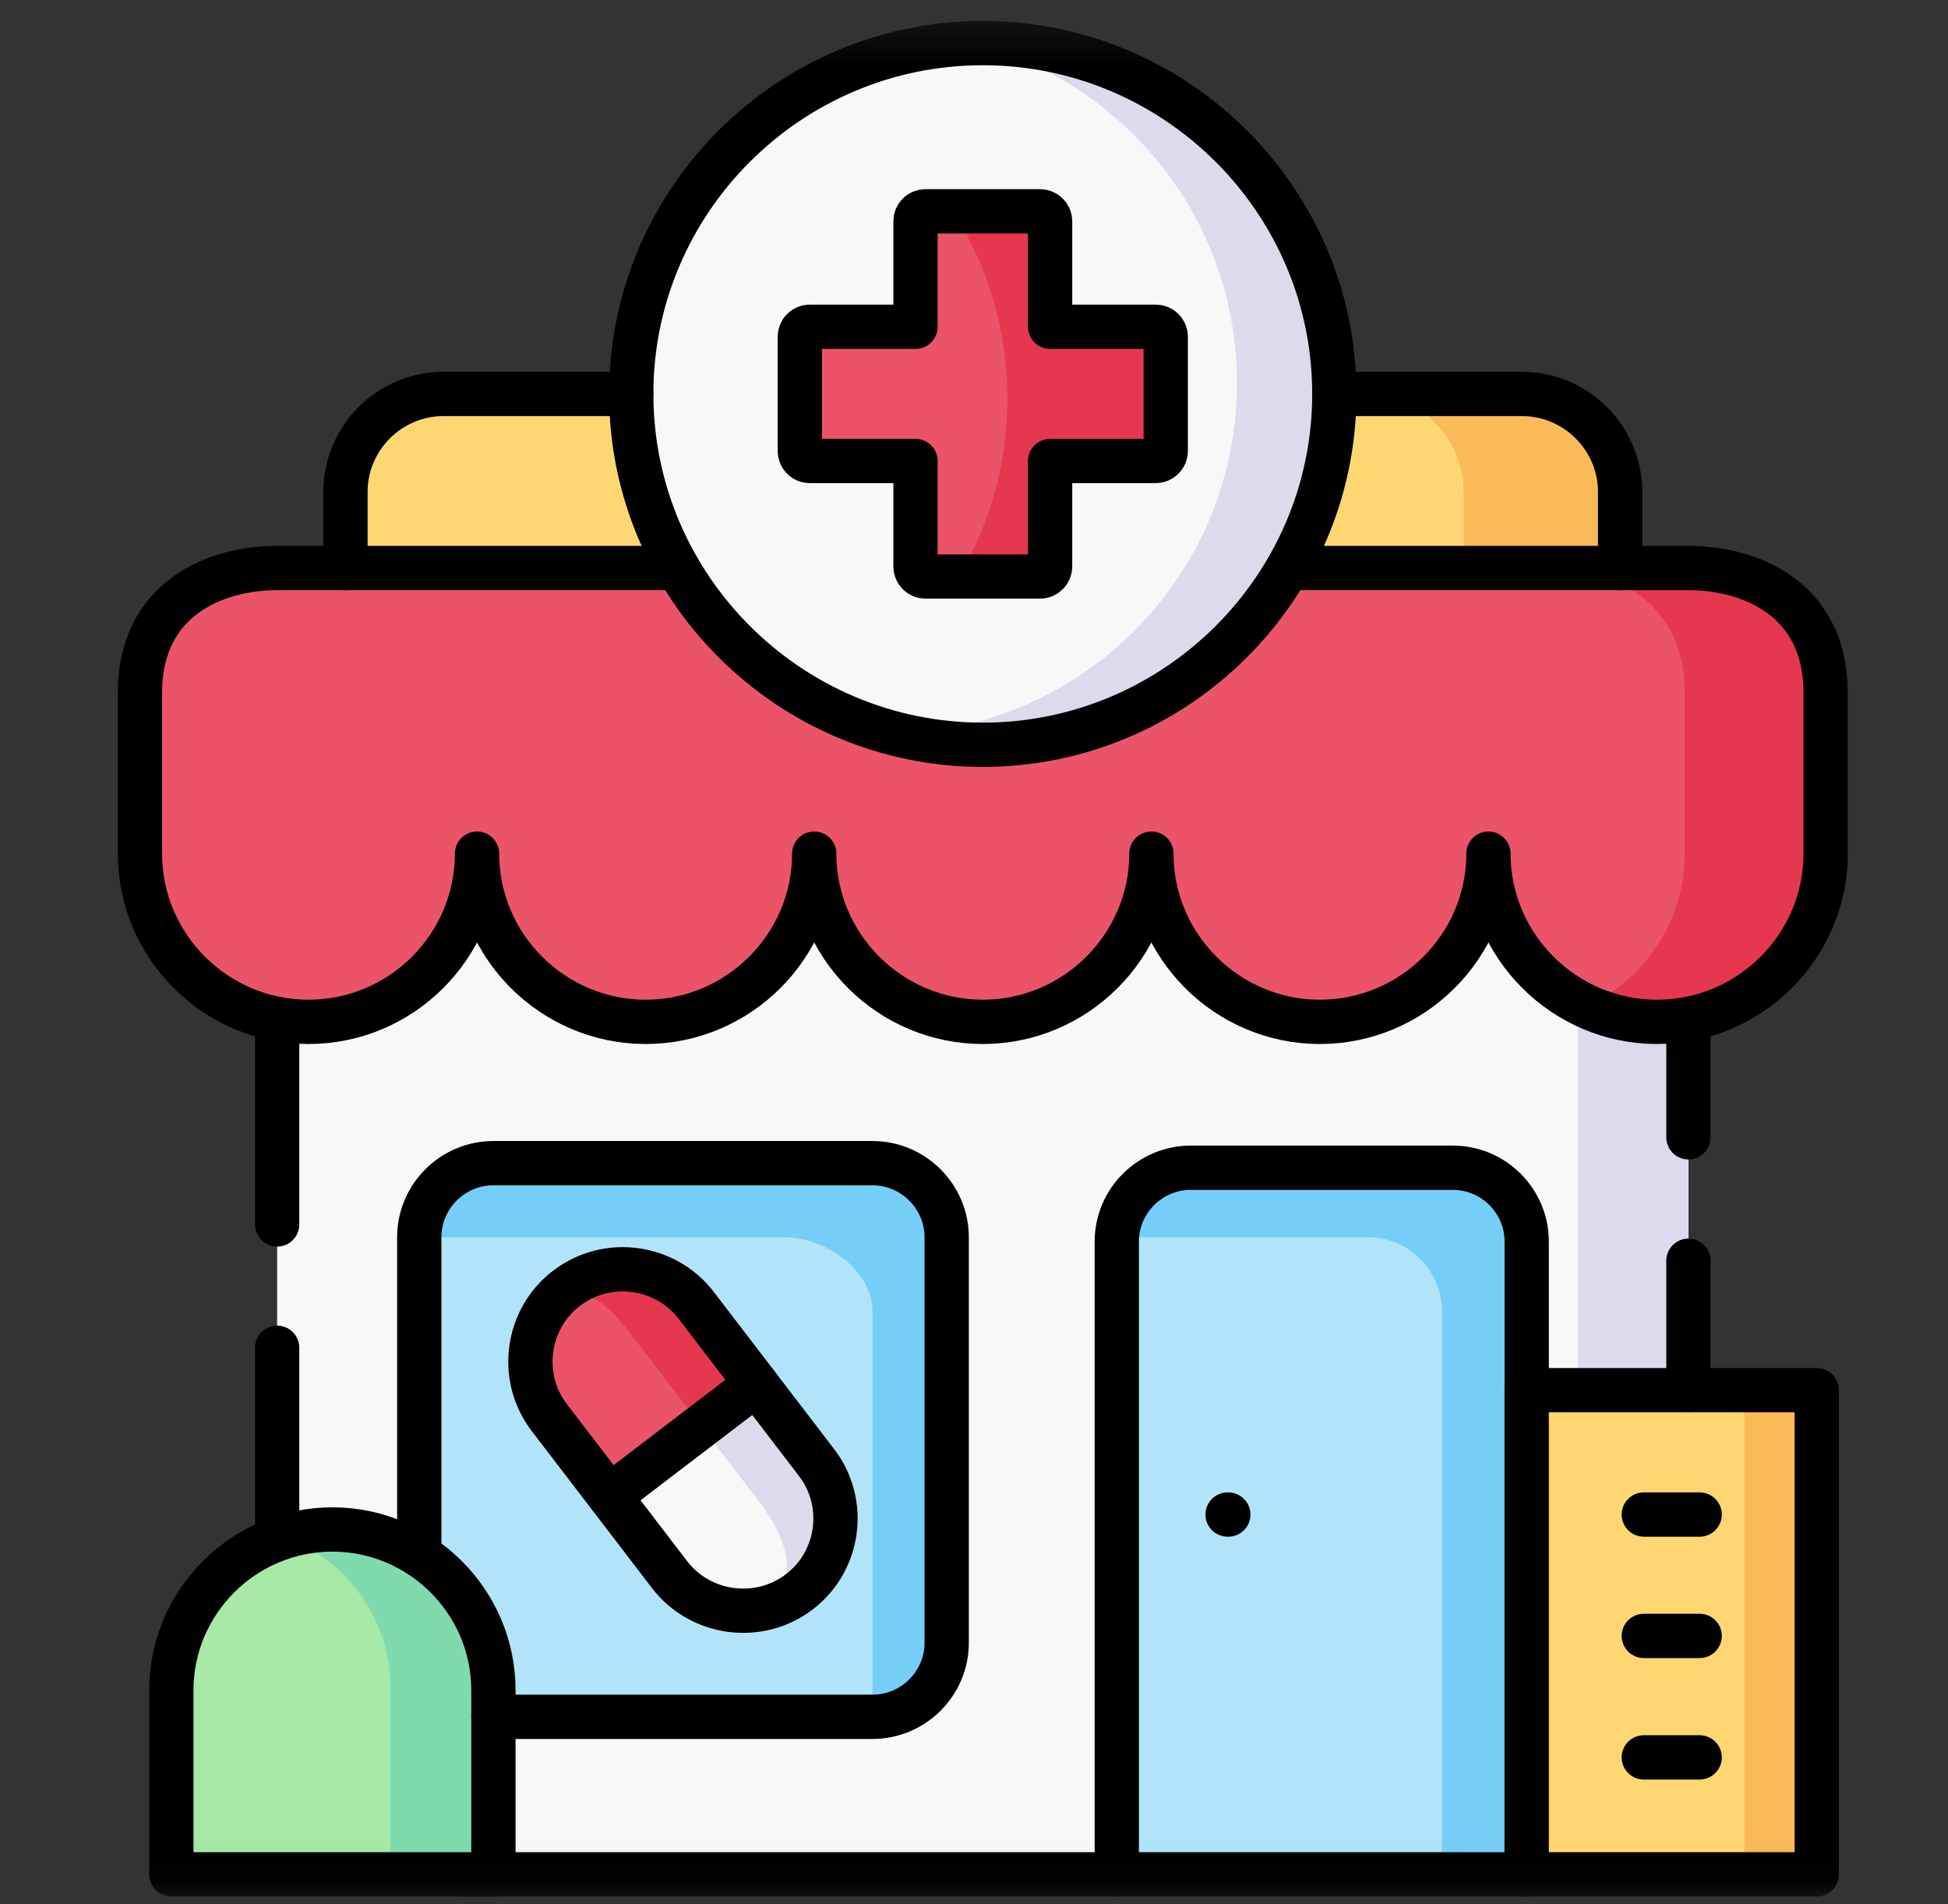 <svg width="44" height="43" viewBox="0 0 44 43" fill="none" xmlns="http://www.w3.org/2000/svg">
<rect x="0" y="0" width="44" height="43" fill="#333333" stroke="none"/>
<mask id="mask0_477_1513" style="mask-type:luminance" maskUnits="userSpaceOnUse" x="0" y="0" width="44" height="43">
<path d="M0.897 0.349H43.5V42.951H0.897V0.349Z" fill="white"/>
</mask>
<g mask="url(#mask0_477_1513)">
<path fill-rule="evenodd" clip-rule="evenodd" d="M35.582 42.327C36.987 42.327 38.137 41.18 38.137 39.778V16.921C37.246 17.09 7.109 17.083 6.26 16.921V39.778C6.26 41.18 7.41 42.327 8.814 42.327H35.582Z" fill="#F9F7F8"/>
<path fill-rule="evenodd" clip-rule="evenodd" d="M35.641 22.63V41.173C35.641 41.589 35.541 41.981 35.362 42.327H35.582C36.987 42.327 38.137 41.18 38.137 39.778V23.01V16.921C38.119 16.923 38.091 16.926 38.053 16.93C37.769 16.953 36.907 16.974 35.641 16.99V22.63Z" fill="#DDDAEC"/>
<path fill-rule="evenodd" clip-rule="evenodd" d="M7.803 12.827L16.137 13.66L15.092 8.896H10.021C8.8 8.896 7.803 9.89 7.803 11.108V12.827Z" fill="#FFD772"/>
<path fill-rule="evenodd" clip-rule="evenodd" d="M29.305 8.896L28.258 13.66L36.594 12.827V11.108C36.594 9.89 35.595 8.896 34.377 8.896H29.305Z" fill="#FFD772"/>
<path fill-rule="evenodd" clip-rule="evenodd" d="M26.007 19.277C26.007 21.368 27.719 23.077 29.812 23.077C31.908 23.077 33.62 21.368 33.62 19.277C33.62 21.368 35.335 23.077 37.428 23.077C37.671 23.077 37.906 23.054 38.137 23.01C39.895 22.677 41.236 21.127 41.236 19.277V15.644C41.236 13.521 39.534 12.827 38.137 12.827H36.594H29.093C27.723 15.213 25.15 16.819 22.199 16.819C19.248 16.819 16.672 15.213 15.305 12.827H7.803H6.26C4.862 12.827 3.161 13.521 3.161 15.644V19.277C3.161 21.127 4.5 22.677 6.26 23.01C6.489 23.054 6.727 23.077 6.967 23.077C9.063 23.077 10.775 21.368 10.775 19.277C10.775 21.368 12.489 23.077 14.583 23.077C16.677 23.077 18.391 21.368 18.391 19.277C18.391 21.368 20.105 23.077 22.199 23.077C24.292 23.077 26.007 21.368 26.007 19.277Z" fill="#EB5468"/>
<path fill-rule="evenodd" clip-rule="evenodd" d="M15.303 12.827C16.672 15.213 19.248 16.819 22.199 16.819C25.15 16.819 27.723 15.213 29.093 12.827C29.758 11.669 30.139 10.325 30.139 8.896C30.139 4.519 26.583 0.973 22.199 0.973C17.812 0.973 14.258 4.519 14.258 8.896C14.258 10.325 14.637 11.669 15.303 12.827Z" fill="#F9F7F8"/>
<path fill-rule="evenodd" clip-rule="evenodd" d="M35.776 12.909C36.942 13.147 38.053 13.927 38.053 15.644V18.025V19.277C38.053 20.8 37.143 22.123 35.838 22.728C36.322 22.951 36.862 23.077 37.428 23.077C37.671 23.077 37.906 23.054 38.137 23.01C39.895 22.677 41.236 21.127 41.236 19.277V15.644C41.236 13.521 39.534 12.827 38.137 12.827H36.594L35.776 12.909Z" fill="#E5384F"/>
<path fill-rule="evenodd" clip-rule="evenodd" d="M21.97 0.975C25.401 1.848 27.941 4.955 27.941 8.651C27.941 10.084 27.559 11.427 26.894 12.586C25.561 14.907 23.083 16.49 20.229 16.572C20.857 16.732 21.518 16.819 22.199 16.819C24.805 16.819 27.118 15.564 28.564 13.63C28.756 13.375 28.933 13.105 29.093 12.827C29.758 11.669 30.139 10.325 30.139 8.896C30.139 4.519 26.583 0.973 22.199 0.973C22.121 0.973 22.046 0.973 21.97 0.975Z" fill="#DDDAEC"/>
<path fill-rule="evenodd" clip-rule="evenodd" d="M32.814 26.37H26.896C25.977 26.37 25.225 27.12 25.225 28.037V42.193H34.484V28.037C34.484 27.12 33.733 26.37 32.814 26.37Z" fill="#B1E4F9"/>
<path fill-rule="evenodd" clip-rule="evenodd" d="M21.383 37.1V27.939C21.383 27.02 20.628 26.267 19.707 26.267H11.143C10.222 26.267 9.47 27.02 9.47 27.939V37.1C9.47 38.019 10.222 38.77 11.143 38.77H19.707C20.628 38.77 21.383 38.019 21.383 37.1Z" fill="#B1E4F9"/>
<path fill-rule="evenodd" clip-rule="evenodd" d="M25.227 27.939H29.396H30.315H30.898C31.817 27.939 32.569 28.689 32.569 29.606V35.645V42.193H34.484V28.037C34.484 27.12 33.732 26.37 32.813 26.37H26.896C26.009 26.37 25.28 27.068 25.227 27.939Z" fill="#75CEF8"/>
<path fill-rule="evenodd" clip-rule="evenodd" d="M13.767 33.786L17.086 31.253L15.728 29.48C15.028 28.568 13.712 28.393 12.798 29.09C11.886 29.786 11.71 31.102 12.407 32.012L13.767 33.786Z" fill="#EB5468"/>
<path fill-rule="evenodd" clip-rule="evenodd" d="M17.086 31.253L13.767 33.786L15.124 35.559C15.822 36.468 17.14 36.644 18.052 35.949C18.967 35.253 19.143 33.937 18.443 33.027L17.086 31.253Z" fill="#F9F7F8"/>
<path fill-rule="evenodd" clip-rule="evenodd" d="M14.398 30.324L15.758 32.096L15.84 32.204L17.086 31.253L15.728 29.481C15.028 28.568 13.712 28.393 12.798 29.091C12.731 29.141 12.67 29.193 12.612 29.25C13.41 29.029 13.867 29.629 14.398 30.324Z" fill="#E5384F"/>
<path fill-rule="evenodd" clip-rule="evenodd" d="M17.086 31.253L15.84 32.204L17.115 33.868C17.762 34.715 18.094 35.574 17.346 36.3C17.595 36.231 17.835 36.115 18.052 35.949C18.967 35.253 19.143 33.937 18.443 33.027L17.086 31.253Z" fill="#DDDAEC"/>
<path d="M22.199 16.819C26.571 16.819 30.139 13.258 30.139 8.896C30.139 4.53 26.571 0.973 22.199 0.973C17.824 0.973 14.258 4.53 14.258 8.896C14.258 13.258 17.824 16.819 22.199 16.819Z" stroke="black" stroke-miterlimit="10" stroke-linecap="round" stroke-linejoin="round"/>
<path fill-rule="evenodd" clip-rule="evenodd" d="M19.707 29.61V38.77C20.628 38.77 21.383 38.019 21.383 37.1V27.939C21.383 27.02 20.628 26.267 19.707 26.267H11.143C10.222 26.267 9.47 27.02 9.47 27.939H17.719C18.64 27.939 19.71 28.692 19.707 29.61Z" fill="#75CEF8"/>
<path d="M12.798 29.091C13.712 28.393 15.028 28.568 15.728 29.481C16.601 30.621 17.57 31.884 18.443 33.027C19.143 33.937 18.967 35.253 18.052 35.949C17.14 36.644 15.822 36.468 15.124 35.559L12.407 32.012C11.71 31.102 11.886 29.786 12.798 29.091Z" stroke="black" stroke-miterlimit="10" stroke-linecap="round" stroke-linejoin="round"/>
<path d="M13.767 33.786L17.086 31.253" stroke="black" stroke-miterlimit="10" stroke-linecap="round" stroke-linejoin="round"/>
<path fill-rule="evenodd" clip-rule="evenodd" d="M20.679 10.41V12.793C20.679 12.916 20.779 13.019 20.903 13.019H23.492C23.616 13.019 23.719 12.916 23.719 12.793V10.41H26.105C26.228 10.41 26.331 10.309 26.331 10.186V7.602C26.331 7.479 26.228 7.379 26.105 7.379H23.719V4.996C23.719 4.872 23.616 4.772 23.492 4.772H20.903C20.779 4.772 20.679 4.872 20.679 4.996V7.379H18.29C18.167 7.379 18.066 7.479 18.066 7.602V10.186C18.066 10.309 18.167 10.41 18.29 10.41H20.679Z" fill="#EB5468"/>
<path fill-rule="evenodd" clip-rule="evenodd" d="M26.105 7.379H23.719V4.996C23.719 4.873 23.616 4.772 23.492 4.772H21.527C22.304 5.995 22.754 7.447 22.754 9.003C22.754 10.435 22.372 11.778 21.707 12.937C21.691 12.964 21.675 12.992 21.659 13.019H23.492C23.616 13.019 23.719 12.916 23.719 12.793V10.41H26.105C26.228 10.41 26.331 10.31 26.331 10.186V7.602C26.331 7.479 26.228 7.379 26.105 7.379Z" fill="#E5384F"/>
<path d="M20.903 4.772H23.492C23.616 4.772 23.719 4.873 23.719 4.996V7.379H26.105C26.228 7.379 26.331 7.479 26.331 7.602V10.186C26.331 10.31 26.228 10.41 26.105 10.41H23.719V12.793C23.719 12.916 23.616 13.019 23.492 13.019H20.903C20.779 13.019 20.679 12.916 20.679 12.793V10.41H18.29C18.167 10.41 18.066 10.31 18.066 10.186V7.602C18.066 7.479 18.167 7.379 18.29 7.379H20.679V4.996C20.679 4.873 20.779 4.772 20.903 4.772Z" stroke="black" stroke-miterlimit="10" stroke-linecap="round" stroke-linejoin="round"/>
<path d="M34.484 42.327V28.037C34.484 27.12 33.735 26.37 32.813 26.37H26.896C25.977 26.37 25.225 27.12 25.225 28.037V42.327" stroke="black" stroke-miterlimit="10" stroke-linecap="round" stroke-linejoin="round"/>
<path d="M27.744 34.202H27.728" stroke="black" stroke-miterlimit="10" stroke-linecap="round" stroke-linejoin="round"/>
<path fill-rule="evenodd" clip-rule="evenodd" d="M34.484 42.327H41.035V31.394H34.484V42.327Z" fill="#FFD772"/>
<path d="M6.26 27.651V23.01M6.26 35.438V30.436M34.484 42.327H10.421M38.137 28.47V31.394M38.137 23.01V25.683" stroke="black" stroke-miterlimit="10" stroke-linecap="round" stroke-linejoin="round"/>
<path fill-rule="evenodd" clip-rule="evenodd" d="M7.508 34.539C9.508 34.539 11.145 36.172 11.145 38.167V42.327H3.87V38.167C3.87 36.172 5.508 34.539 7.508 34.539Z" fill="#A7E9A6"/>
<path fill-rule="evenodd" clip-rule="evenodd" d="M8.82 38.117V42.275H3.87V42.327H9.362H11.145V38.193V38.167C11.145 37.175 10.743 36.275 10.089 35.618C9.428 34.952 8.514 34.539 7.508 34.539C7.168 34.539 6.839 34.587 6.526 34.674C6.491 34.685 6.457 34.694 6.423 34.706C6.457 34.717 6.491 34.731 6.526 34.744C7.867 35.28 8.82 36.592 8.82 38.117Z" fill="#7FDBAE"/>
<path d="M7.508 34.539C9.508 34.539 11.145 36.172 11.145 38.167V42.327H3.87V38.167C3.87 36.172 5.508 34.539 7.508 34.539Z" stroke="black" stroke-miterlimit="10" stroke-linecap="round" stroke-linejoin="round"/>
<path d="M9.47 35.114V27.939C9.47 27.02 10.222 26.267 11.143 26.267H19.707C20.628 26.267 21.383 27.02 21.383 27.939V37.1C21.383 38.019 20.628 38.77 19.707 38.77H11.145" stroke="black" stroke-miterlimit="10" stroke-linecap="round" stroke-linejoin="round"/>
<path d="M37.129 34.202H38.391" stroke="black" stroke-miterlimit="10" stroke-linecap="round" stroke-linejoin="round"/>
<path d="M37.129 36.943H38.391" stroke="black" stroke-miterlimit="10" stroke-linecap="round" stroke-linejoin="round"/>
<path d="M37.129 39.686H38.391" stroke="black" stroke-miterlimit="10" stroke-linecap="round" stroke-linejoin="round"/>
<path fill-rule="evenodd" clip-rule="evenodd" d="M39.401 42.327H41.035V31.394H39.401V42.327Z" fill="#FBBA58"/>
<path d="M34.484 42.327H41.035V31.394H34.484V42.327Z" stroke="black" stroke-miterlimit="10" stroke-linecap="round" stroke-linejoin="round"/>
<path fill-rule="evenodd" clip-rule="evenodd" d="M30.843 8.896C32.064 8.896 33.06 9.89 33.06 11.108V12.827H36.594V11.108C36.594 9.89 35.595 8.896 34.377 8.896H30.843Z" fill="#FBBA58"/>
<path d="M30.139 8.896H34.377C35.595 8.896 36.594 9.89 36.594 11.108V12.827M7.803 12.827V11.108C7.803 9.89 8.8 8.896 10.02 8.896H14.258" stroke="black" stroke-miterlimit="10" stroke-linecap="round" stroke-linejoin="round"/>
<path d="M29.093 12.827H38.137C39.534 12.827 41.236 13.521 41.236 15.644V19.277C41.236 21.368 39.522 23.076 37.428 23.076C35.335 23.076 33.62 21.368 33.62 19.277C33.62 21.368 31.908 23.076 29.812 23.076C27.719 23.076 26.007 21.368 26.007 19.277C26.007 21.368 24.292 23.076 22.199 23.076C20.105 23.076 18.391 21.368 18.391 19.277C18.391 21.368 16.677 23.076 14.583 23.076C12.489 23.076 10.775 21.368 10.775 19.277C10.775 21.368 9.063 23.076 6.969 23.076H6.967C4.873 23.076 3.161 21.368 3.161 19.277V15.644C3.161 13.521 4.862 12.827 6.26 12.827H15.305" stroke="black" stroke-miterlimit="10" stroke-linecap="round" stroke-linejoin="round"/>
</g>
</svg>

